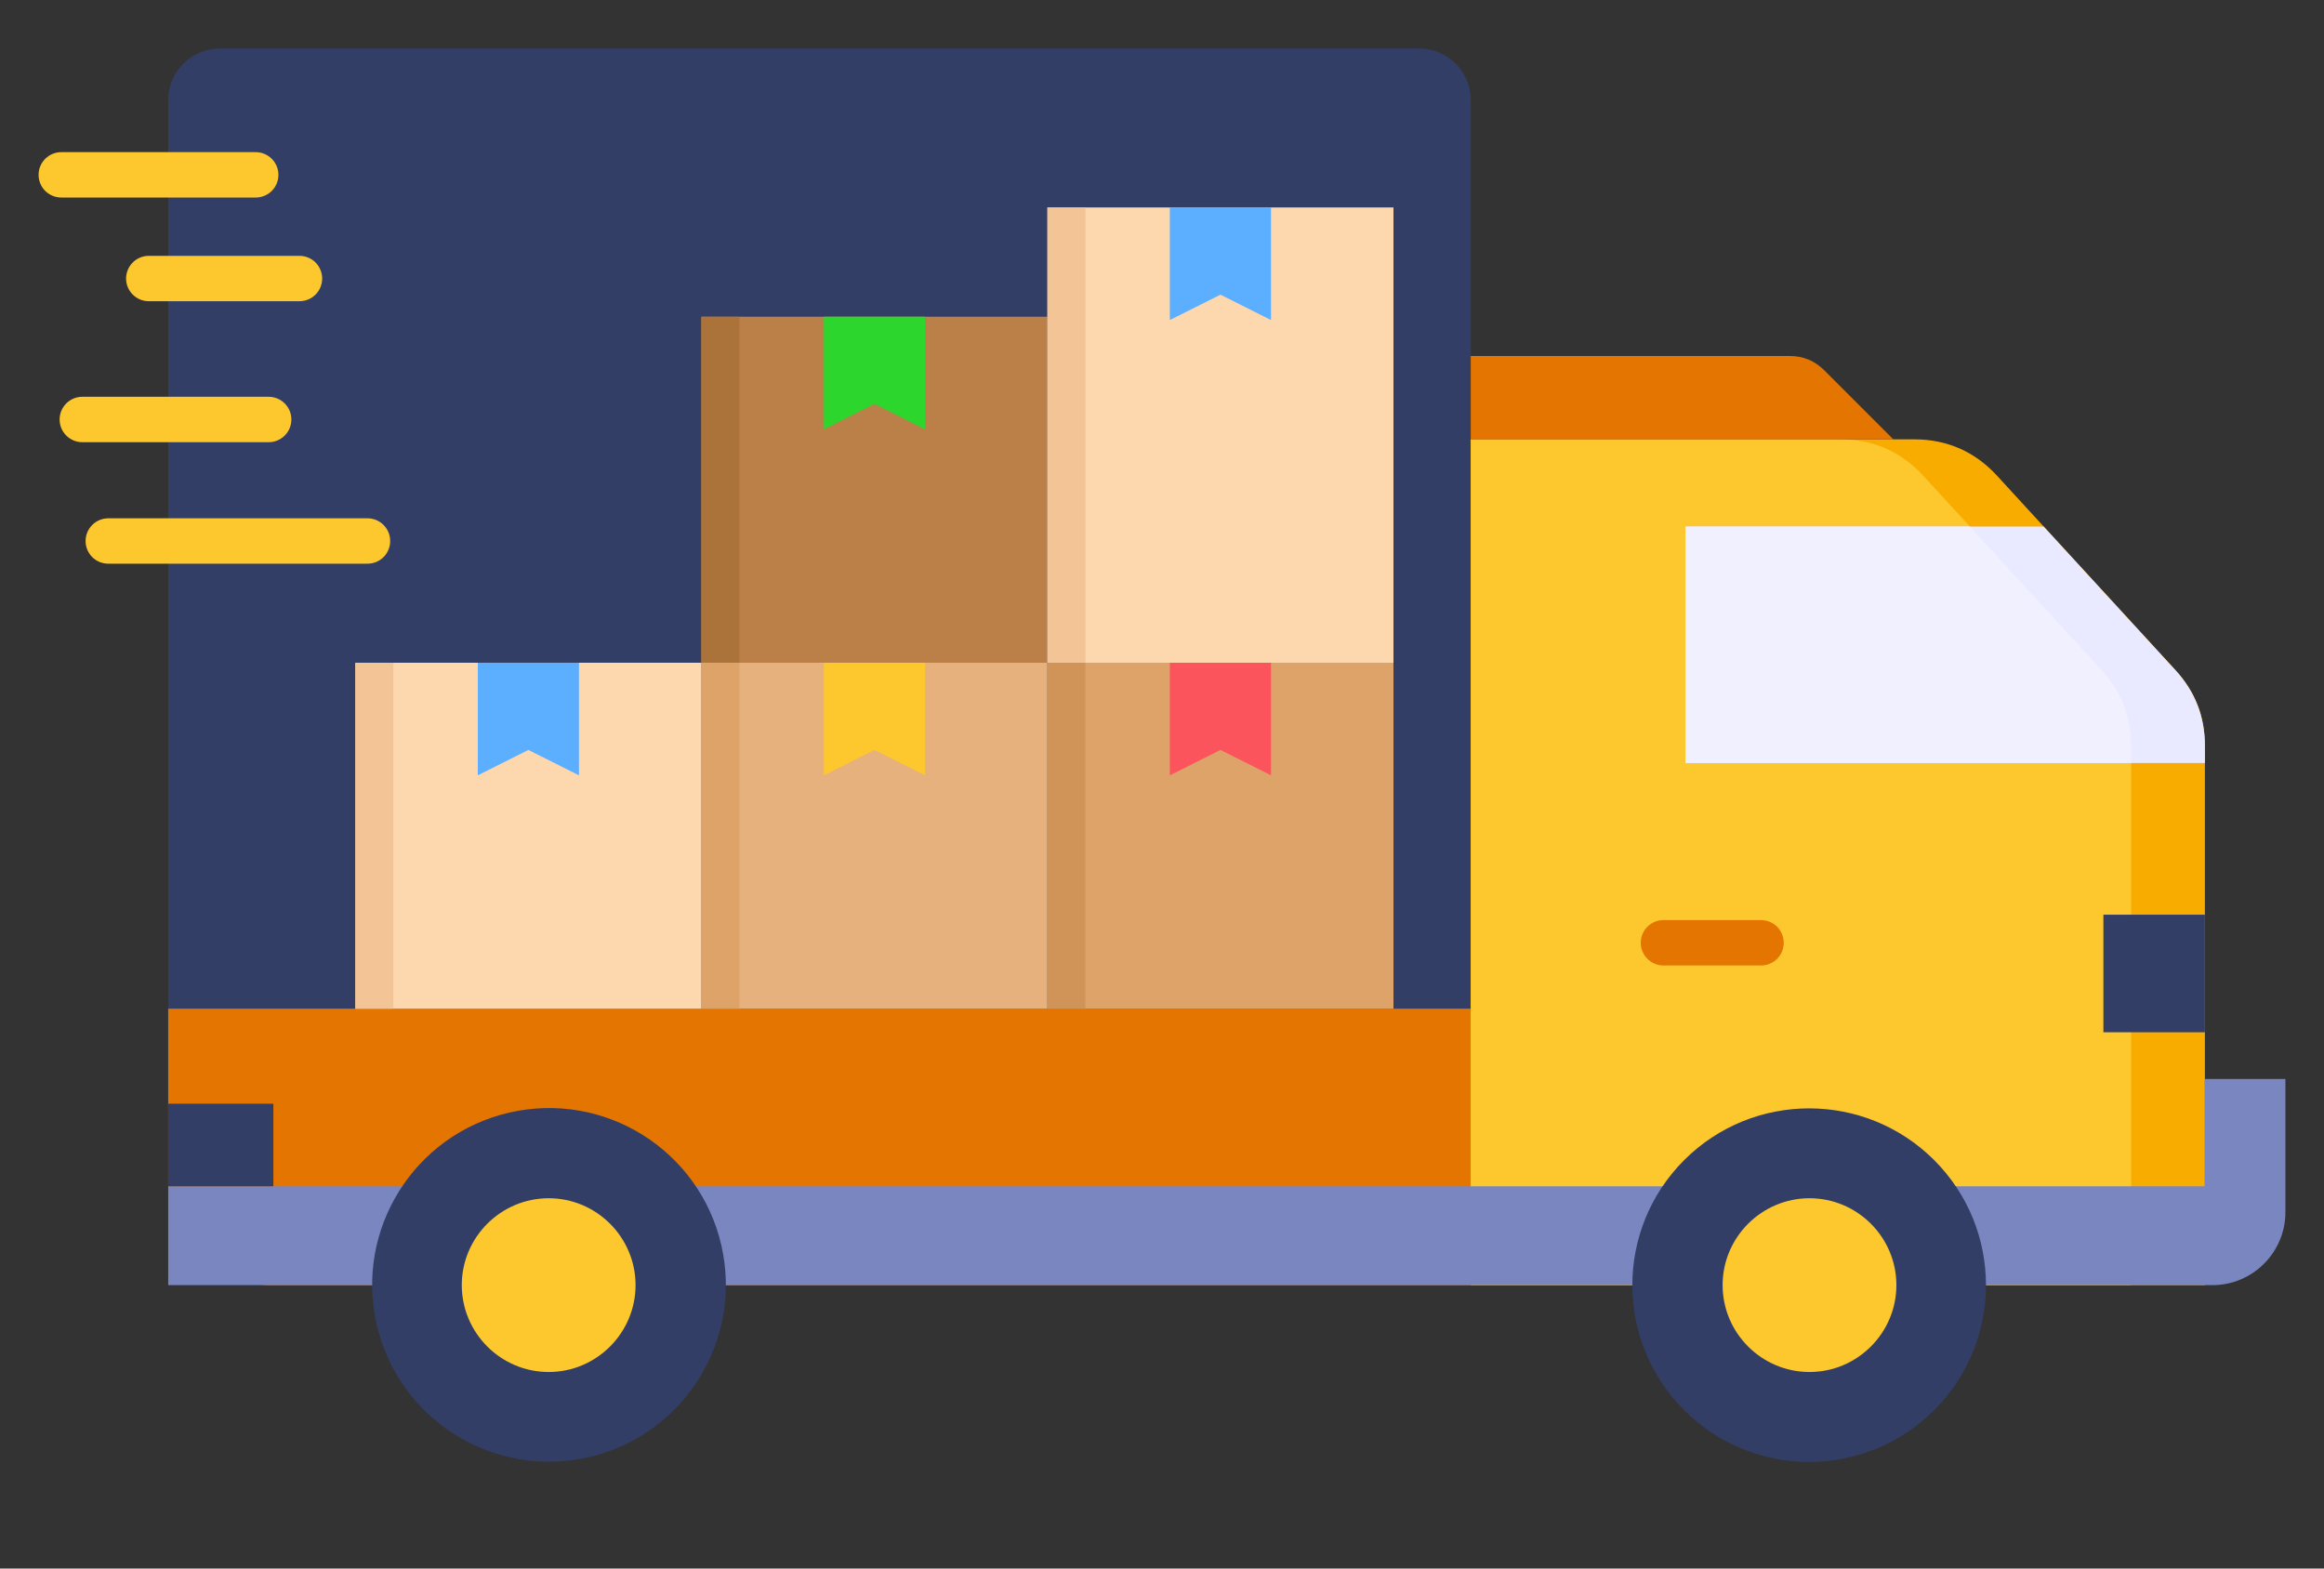 <svg width="40" height="27" viewBox="0 0 40 27" fill="none" xmlns="http://www.w3.org/2000/svg">
<rect x="0" y="0" width="40" height="27" fill="#333333" stroke="none"/>
<path fill-rule="evenodd" clip-rule="evenodd" d="M24.427 0.835C24.916 0.835 25.315 1.234 25.315 1.722V22.122H4.662C3.689 22.122 2.895 21.328 2.895 20.355V1.722C2.895 1.234 3.293 0.835 3.782 0.835H24.427Z" fill="#323E66"/>
<path fill-rule="evenodd" clip-rule="evenodd" d="M25.315 22.121H4.662C3.688 22.121 2.895 21.327 2.895 20.354V17.363H25.315V22.121V22.121Z" fill="#E37500"/>
<path fill-rule="evenodd" clip-rule="evenodd" d="M37.95 22.121H25.314V7.563H32.953C33.511 7.563 33.992 7.775 34.37 8.186L37.444 11.536C37.782 11.905 37.95 12.335 37.95 12.836V22.121L37.95 22.121Z" fill="#F9AC00"/>
<path fill-rule="evenodd" clip-rule="evenodd" d="M36.68 22.121H25.314V7.563H31.683C32.242 7.563 32.722 7.775 33.1 8.186L36.174 11.536C36.512 11.905 36.68 12.335 36.68 12.836V22.121V22.121Z" fill="#FDC72E"/>
<path fill-rule="evenodd" clip-rule="evenodd" d="M29.012 13.134V9.063H35.174L37.443 11.536C37.782 11.905 37.95 12.336 37.95 12.836V13.134H29.012Z" fill="#E9E9FF"/>
<path fill-rule="evenodd" clip-rule="evenodd" d="M29.012 13.134V9.063H33.905L36.174 11.536C36.512 11.905 36.68 12.336 36.68 12.836V13.134H29.012H29.012Z" fill="#F0F0FF"/>
<path fill-rule="evenodd" clip-rule="evenodd" d="M37.95 20.42H2.895V22.122H38.079C38.772 22.122 39.336 21.558 39.336 20.865V18.573H37.95V20.42Z" fill="#7986BF"/>
<path fill-rule="evenodd" clip-rule="evenodd" d="M30.31 15.838C30.414 15.838 30.513 15.879 30.587 15.952C30.66 16.026 30.701 16.125 30.701 16.229C30.701 16.332 30.66 16.431 30.587 16.505C30.513 16.578 30.414 16.619 30.31 16.619H28.631C28.527 16.619 28.428 16.578 28.355 16.505C28.281 16.431 28.24 16.332 28.24 16.229C28.24 16.125 28.281 16.026 28.355 15.952C28.428 15.879 28.527 15.838 28.631 15.838H30.31Z" fill="#E37500"/>
<path d="M2.895 18.999H4.705V20.42H2.895V18.999ZM36.203 15.745H37.95V17.769H36.203V15.745Z" fill="#323E66"/>
<path d="M33.291 24.274C34.479 23.085 34.479 21.159 33.291 19.97C32.102 18.782 30.175 18.782 28.987 19.97C27.798 21.159 27.798 23.085 28.987 24.274C30.175 25.462 32.102 25.462 33.291 24.274Z" fill="#323E66"/>
<path fill-rule="evenodd" clip-rule="evenodd" d="M31.145 23.617C31.968 23.617 32.64 22.945 32.64 22.121C32.64 21.298 31.968 20.626 31.145 20.626C30.321 20.626 29.649 21.298 29.649 22.121C29.649 22.945 30.321 23.617 31.145 23.617Z" fill="#FDC72E"/>
<path d="M10.134 25.083C11.772 24.705 12.793 23.071 12.415 21.433C12.037 19.795 10.403 18.774 8.765 19.152C7.127 19.53 6.106 21.165 6.484 22.802C6.862 24.44 8.497 25.461 10.134 25.083Z" fill="#323E66"/>
<path fill-rule="evenodd" clip-rule="evenodd" d="M9.444 23.617C10.267 23.617 10.939 22.945 10.939 22.121C10.939 21.298 10.267 20.626 9.444 20.626C8.62 20.626 7.948 21.298 7.948 22.121C7.948 22.945 8.62 23.617 9.444 23.617Z" fill="#FDC72E"/>
<path d="M12.072 11.408H18.028V17.364H12.072V11.408Z" fill="#E6B17C"/>
<path fill-rule="evenodd" clip-rule="evenodd" d="M14.18 11.408H15.921V13.346L15.05 12.909L14.18 13.346V11.408Z" fill="#FDC72E"/>
<path d="M12.072 5.452H18.028V11.408H12.072V5.452Z" fill="#BA8047"/>
<path fill-rule="evenodd" clip-rule="evenodd" d="M14.18 5.452H15.921V7.39L15.05 6.953L14.18 7.39V5.452Z" fill="#2DD62D"/>
<path d="M18.028 11.408H23.984V17.364H18.028V11.408Z" fill="#DEA368"/>
<path fill-rule="evenodd" clip-rule="evenodd" d="M20.135 11.408H21.876V13.346L21.006 12.909L20.135 13.346V11.408Z" fill="#FB545C"/>
<path d="M18.028 3.571H23.984V11.408H18.028V3.571Z" fill="#FDD7AD"/>
<path fill-rule="evenodd" clip-rule="evenodd" d="M20.135 3.571H21.876V5.509L21.006 5.072L20.135 5.509V3.571Z" fill="#5CAEFF"/>
<path d="M6.116 11.408H12.072V17.364H6.116V11.408Z" fill="#FDD7AD"/>
<path fill-rule="evenodd" clip-rule="evenodd" d="M8.224 11.408H9.965V13.346L9.094 12.909L8.224 13.346V11.408Z" fill="#5CAEFF"/>
<path fill-rule="evenodd" clip-rule="evenodd" d="M25.314 7.564H32.589L31.399 6.374C31.235 6.21 31.036 6.128 30.805 6.128H25.314V7.564Z" fill="#E37500"/>
<path fill-rule="evenodd" clip-rule="evenodd" d="M1.863 9.703C1.76 9.703 1.66 9.662 1.587 9.589C1.514 9.516 1.473 9.416 1.473 9.313C1.473 9.209 1.514 9.11 1.587 9.037C1.66 8.963 1.76 8.922 1.863 8.922H6.326C6.429 8.922 6.529 8.963 6.602 9.037C6.675 9.11 6.716 9.209 6.716 9.313C6.716 9.416 6.675 9.516 6.602 9.589C6.529 9.662 6.429 9.703 6.326 9.703H1.863ZM2.561 5.185C2.457 5.185 2.358 5.144 2.285 5.071C2.211 4.998 2.17 4.898 2.17 4.795C2.17 4.691 2.211 4.592 2.285 4.518C2.358 4.445 2.457 4.404 2.561 4.404H5.154C5.258 4.404 5.357 4.445 5.431 4.518C5.504 4.592 5.545 4.691 5.545 4.795C5.545 4.898 5.504 4.998 5.431 5.071C5.357 5.144 5.258 5.185 5.154 5.185H2.561ZM1.055 3.4C0.951 3.4 0.852 3.359 0.778 3.286C0.705 3.213 0.664 3.113 0.664 3.01C0.664 2.906 0.705 2.807 0.778 2.734C0.852 2.66 0.951 2.619 1.055 2.619H4.401C4.505 2.619 4.604 2.66 4.678 2.734C4.751 2.807 4.792 2.906 4.792 3.01C4.792 3.113 4.751 3.213 4.678 3.286C4.604 3.359 4.505 3.4 4.401 3.4H1.055ZM1.416 7.612C1.313 7.612 1.213 7.57 1.14 7.497C1.067 7.424 1.026 7.325 1.026 7.221C1.026 7.117 1.067 7.018 1.14 6.945C1.213 6.872 1.313 6.83 1.416 6.83H4.625C4.728 6.83 4.828 6.872 4.901 6.945C4.974 7.018 5.015 7.117 5.015 7.221C5.015 7.325 4.974 7.424 4.901 7.497C4.828 7.57 4.728 7.612 4.625 7.612H1.416Z" fill="#FDC72E"/>
<path d="M6.116 11.408H6.769V17.364H6.116V11.408Z" fill="#F2C496"/>
<path d="M12.072 11.408H12.726V17.364H12.072V11.408Z" fill="#DEA368"/>
<path d="M18.028 11.408H18.682V17.364H18.028V11.408Z" fill="#D19458"/>
<path d="M18.028 3.571H18.682V11.408H18.028V3.571Z" fill="#F2C496"/>
<path d="M12.072 5.452H12.726V11.408H12.072V5.452Z" fill="#AB733A"/>
</svg>
